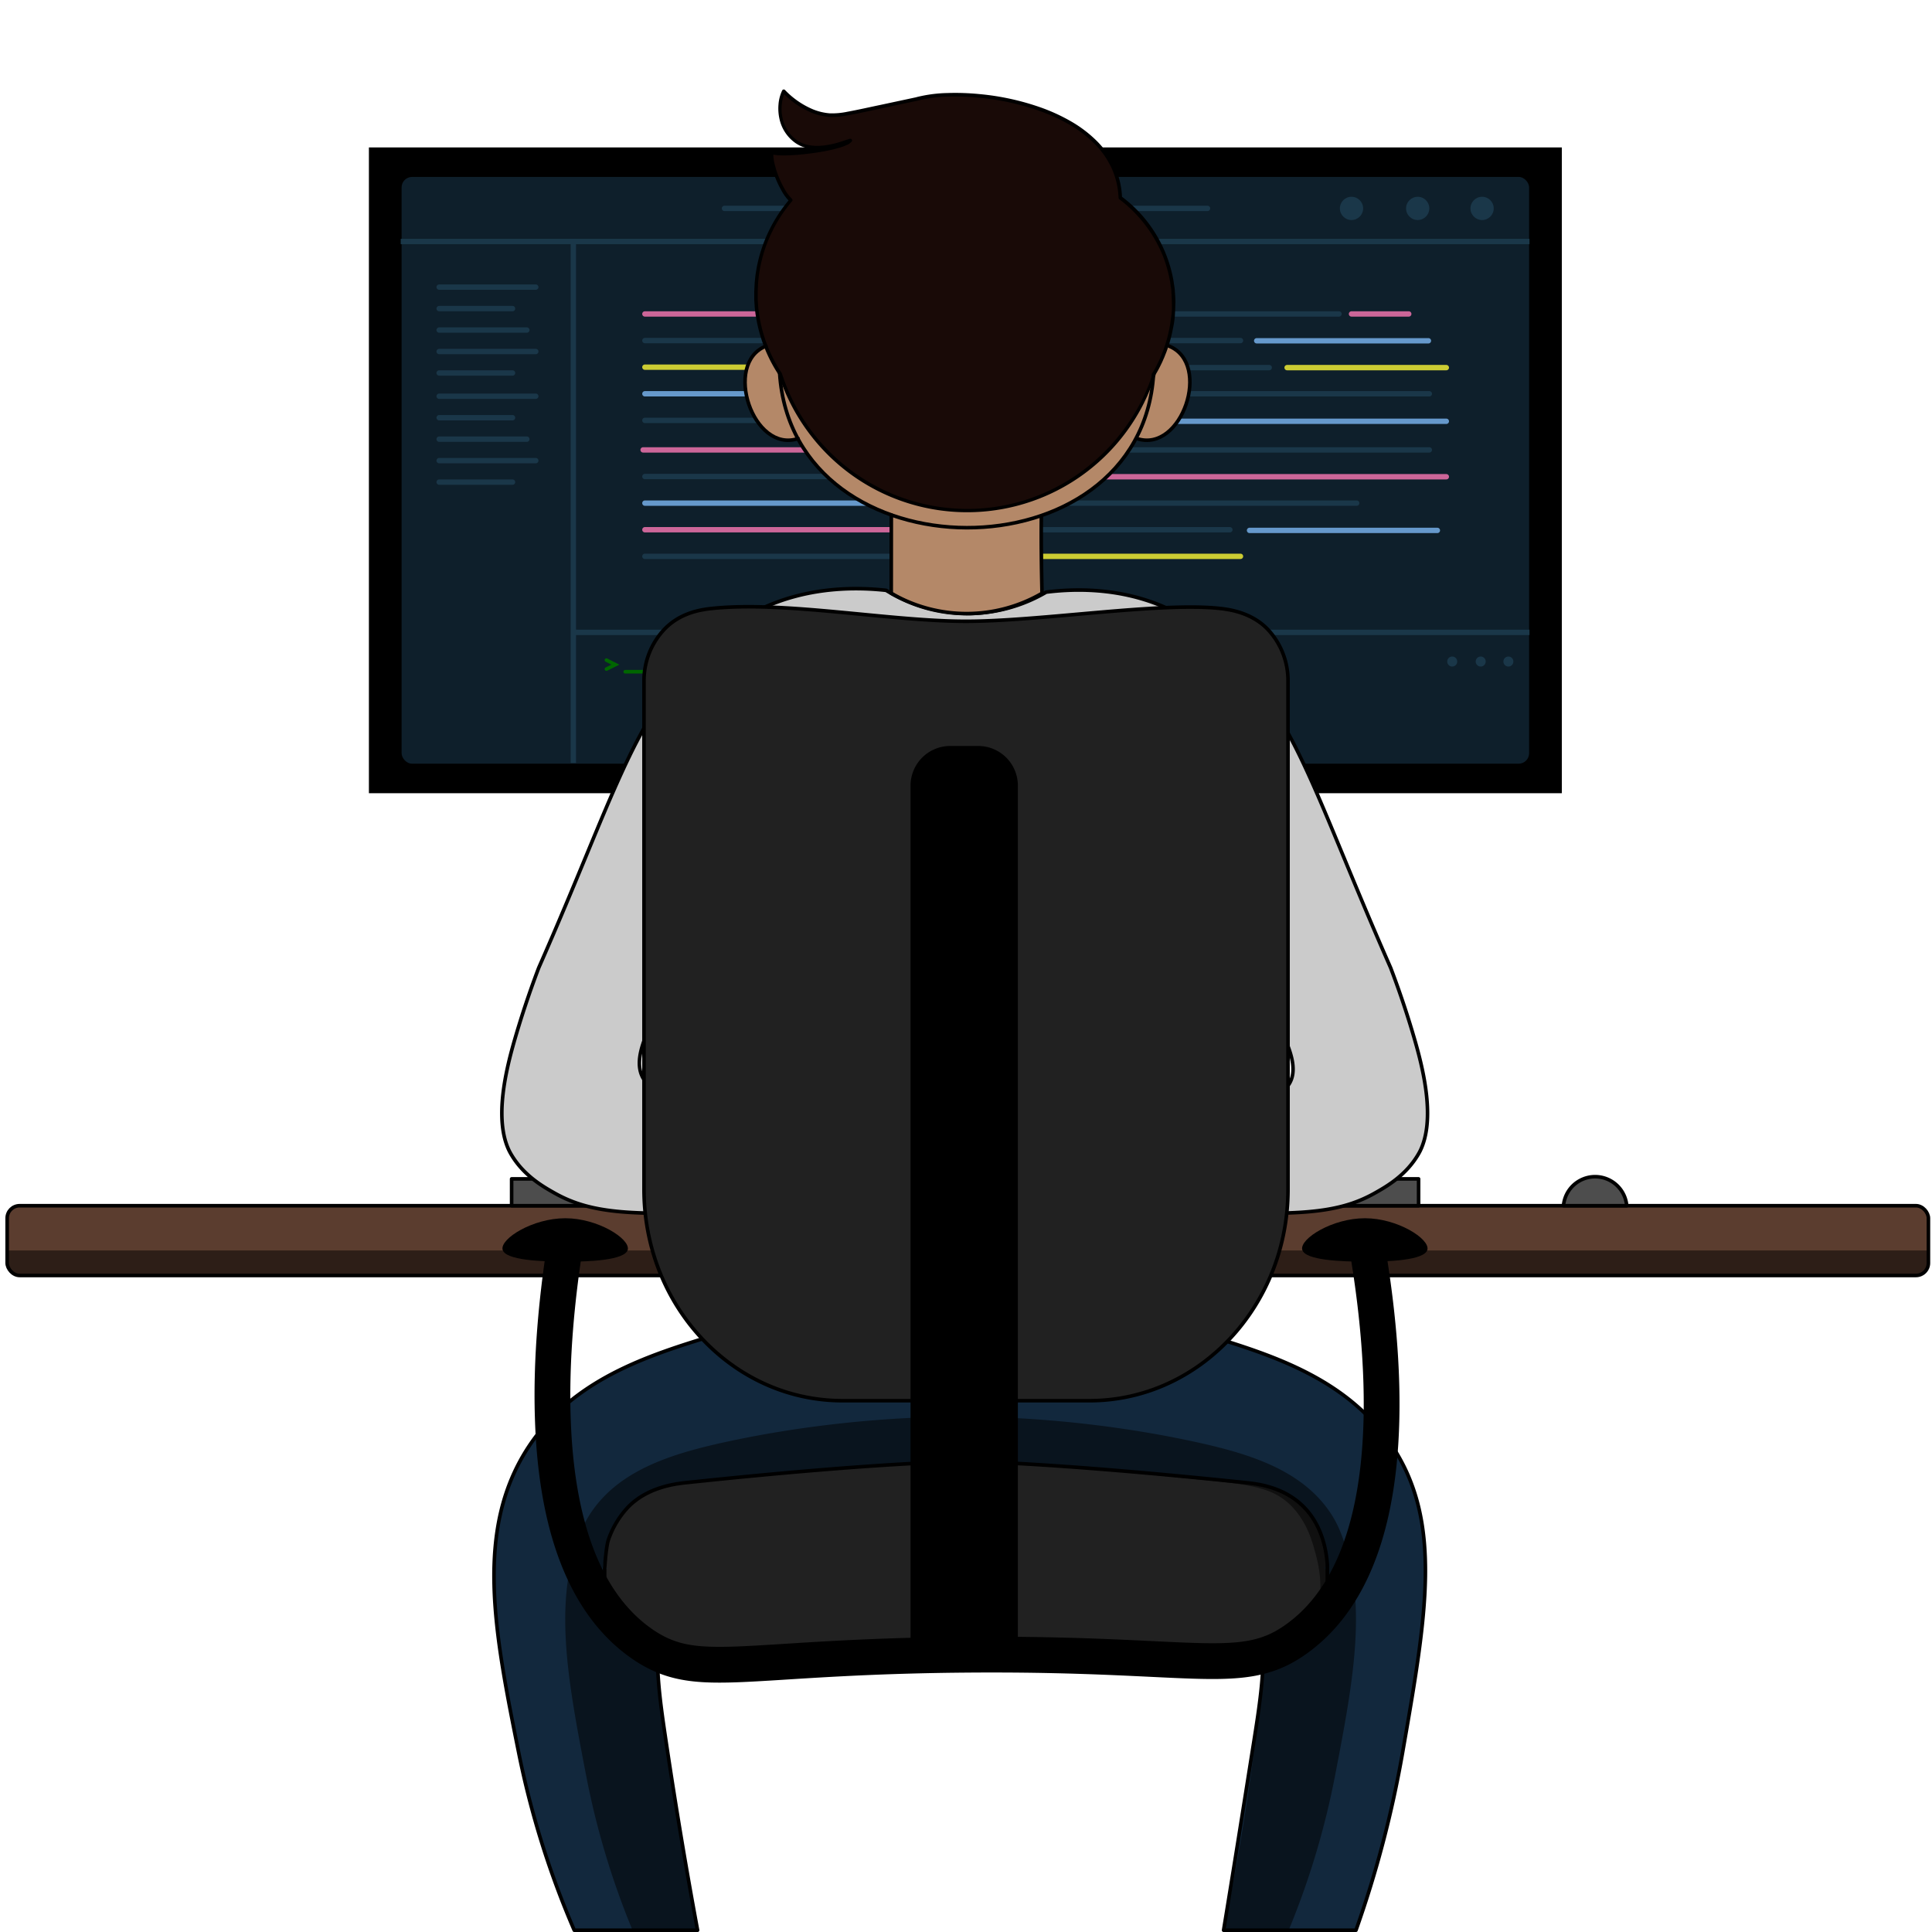 <svg id="Layer_1" data-name="Layer 1" xmlns="http://www.w3.org/2000/svg" viewBox="0 0 1080 1080"><defs><style>.cls-1{fill:#0e1f2b;}.cls-10,.cls-17,.cls-2,.cls-3,.cls-5,.cls-6,.cls-7,.cls-8{fill:none;}.cls-2,.cls-3{stroke:#1a3749;}.cls-2,.cls-3,.cls-5,.cls-6,.cls-7,.cls-8{stroke-miterlimit:10;}.cls-2,.cls-3,.cls-5,.cls-6,.cls-7{stroke-width:3px;}.cls-10,.cls-17,.cls-3,.cls-5,.cls-6,.cls-7,.cls-8{stroke-linecap:round;}.cls-4{fill:#1a3749;}.cls-5{stroke:#c69;}.cls-6{stroke:#69c;}.cls-7{stroke:#cc3;}.cls-8{stroke:#060;}.cls-10,.cls-8{stroke-width:2px;}.cls-9{fill:#5b3d2f;}.cls-10,.cls-17{stroke:#000;stroke-linejoin:round;}.cls-11{fill:#4d4d4d;}.cls-12{fill:#12283d;}.cls-13{fill:#cbcbcb;}.cls-14{fill:#b48868;}.cls-15{fill:#190a07;}.cls-16{fill:#212121;}.cls-17{stroke-width:20px;}.cls-18{opacity:0.5;}</style></defs><g id="Monitor"><rect x="206.22" y="82.41" width="666.85" height="361"/><rect class="cls-1" x="224.5" y="98.9" width="630.29" height="328.01" rx="5.85"/><line class="cls-2" x1="224" y1="135" x2="855" y2="135"/><line class="cls-2" x1="320.5" y1="353.5" x2="855" y2="353.5"/><line class="cls-2" x1="320.5" y1="426.5" x2="320.5" y2="133.5"/><line class="cls-3" x1="675" y1="116.5" x2="405" y2="116.5"/><circle class="cls-4" cx="828.5" cy="116.5" r="6.5"/><circle class="cls-4" cx="792.5" cy="116.5" r="6.5"/><circle class="cls-4" cx="755.5" cy="116.5" r="6.5"/><circle class="cls-4" cx="843.2" cy="369.8" r="2.8"/><circle class="cls-4" cx="827.72" cy="369.8" r="2.8"/><circle class="cls-4" cx="811.8" cy="369.8" r="2.8"/><line class="cls-3" x1="245.5" y1="160.5" x2="299.5" y2="160.5"/><line class="cls-3" x1="245.5" y1="196.5" x2="299.5" y2="196.5"/><line class="cls-3" x1="245.5" y1="172.5" x2="286.5" y2="172.5"/><line class="cls-3" x1="245.5" y1="208.5" x2="286.5" y2="208.5"/><line class="cls-3" x1="245.5" y1="184.5" x2="294.5" y2="184.5"/><line class="cls-5" x1="360.5" y1="175.5" x2="423.5" y2="175.5"/><line class="cls-5" x1="755.5" y1="175.5" x2="787.5" y2="175.5"/><line class="cls-3" x1="656.5" y1="175.5" x2="748.5" y2="175.5"/><line class="cls-3" x1="665.5" y1="220.13" x2="799" y2="220.13"/><line class="cls-6" x1="360.5" y1="220.13" x2="418.5" y2="220.13"/><line class="cls-3" x1="360.5" y1="190.38" x2="693.44" y2="190.38"/><line class="cls-3" x1="360.5" y1="235" x2="426.5" y2="235"/><line class="cls-6" x1="656.5" y1="235.5" x2="808.5" y2="235.5"/><line class="cls-6" x1="702.5" y1="190.5" x2="798.5" y2="190.5"/><line class="cls-7" x1="360.5" y1="205.25" x2="417.5" y2="205.25"/><line class="cls-7" x1="719.5" y1="205.5" x2="808.5" y2="205.5"/><line class="cls-3" x1="664.5" y1="205.5" x2="709.5" y2="205.5"/><line class="cls-3" x1="631.5" y1="251.5" x2="799" y2="251.5"/><line class="cls-5" x1="359.5" y1="251.5" x2="449.5" y2="251.5"/><line class="cls-3" x1="582.5" y1="296.13" x2="687.5" y2="296.13"/><line class="cls-6" x1="698.5" y1="296.5" x2="803.5" y2="296.5"/><line class="cls-5" x1="360.5" y1="296.13" x2="498.5" y2="296.13"/><line class="cls-3" x1="360.5" y1="266.38" x2="462.5" y2="266.38"/><line class="cls-5" x1="618.5" y1="266.5" x2="808.5" y2="266.5"/><line class="cls-7" x1="581.5" y1="311" x2="693.44" y2="311"/><line class="cls-3" x1="360.5" y1="311" x2="497.44" y2="311"/><line class="cls-3" x1="598.5" y1="281.25" x2="758.4" y2="281.25"/><line class="cls-6" x1="360.5" y1="281.25" x2="483.5" y2="281.25"/><line class="cls-3" x1="245.5" y1="221.5" x2="299.5" y2="221.5"/><line class="cls-3" x1="245.5" y1="257.5" x2="299.5" y2="257.5"/><line class="cls-3" x1="245.5" y1="233.5" x2="286.5" y2="233.5"/><line class="cls-3" x1="245.5" y1="269.5" x2="286.5" y2="269.5"/><line class="cls-3" x1="245.5" y1="245.5" x2="294.5" y2="245.5"/><polyline class="cls-8" points="339 369 344 371.55 339 374.02"/><line class="cls-8" x1="349.5" y1="375.5" x2="368.5" y2="375.5"/></g><g id="table"><rect class="cls-9" x="4" y="674" width="1074" height="39" rx="6.97"/><rect class="cls-10" x="4" y="674" width="1074" height="39" rx="6.97"/><path class="cls-11" d="M909.35,674H874a17.74,17.74,0,0,1,35.35,0Z"/><path class="cls-10" d="M909.35,674H874a17.74,17.74,0,0,1,35.35,0Z"/><rect class="cls-11" x="286" y="659" width="507" height="15"/><rect class="cls-10" x="286" y="659" width="507" height="15"/><path d="M350.94,698.49c-1.24,6.1-22.36,6.85-35,6.8s-33.73-.7-35-6.8S297.78,681,316,681,352.17,692.47,350.94,698.49Z"/><path d="M797.94,698.49c-1.24,6.1-22.36,6.85-35,6.8s-33.73-.7-35-6.8S744.78,681,763,681,799.17,692.47,797.94,698.49Z"/></g><g id="Me"><path class="cls-12" d="M784,980a609.18,609.18,0,0,1-26,99H684c5.5-33.44,10.62-65.68,17-106,2.61-16.47,5-32.14,5.14-47.54,0-.4,0-.8,0-1.2.05-16.88-2.64-33.45-10.7-50.39-.72-1.53-1.48-3.2-2.46-4.87-22.17-37.86-83.17-42.81-124-41.62-11.84.35-22,1.22-29,2V830l-3-.35-3,.35v-.67c-6.2-.65-14.87-1.4-25-1.8-40.74-1.63-105.09,2.35-128,41.47-1,1.65-1.73,3.32-2.46,4.87-7.86,16.5-10.7,32.65-11,48.81,0,.47,0,.93,0,1.39-.12,15.52,2.07,31,4.44,46.93,6.6,44.34,12.81,80.13,18,108H321a496.72,496.72,0,0,1-31-99c-13.62-67.65-25.16-125.42,6-172a109.85,109.85,0,0,1,13-15.93c22.84-23.28,53.69-34.41,83.61-43.61h0c3.83-1.18,7.64-2.32,11.42-3.46a305.45,305.45,0,0,1,105-12.26c10.64.59,20,1.66,28,2.81a320,320,0,0,1,32-3A305.06,305.06,0,0,1,670,745c5.3,1.59,10.66,3.2,16,4.89,31.64,9.94,63.81,22.62,86,50,2.08,2.56,4.07,5.24,6,8.07C806.67,850.85,797.46,902.84,784,980Z"/><path class="cls-10" d="M784,980a609.18,609.18,0,0,1-26,99H684c5.5-33.44,10.62-65.68,17-106,2.61-16.47,5-32.14,5.14-47.54,0-.4,0-.8,0-1.2.05-16.88-2.64-33.45-10.7-50.39-.72-1.53-1.48-3.2-2.46-4.87-22.17-37.86-83.17-42.81-124-41.62-11.84.35-22,1.22-29,2V830l-3-.35-3,.35v-.67c-6.2-.65-14.87-1.4-25-1.8-40.74-1.63-105.09,2.35-128,41.47-1,1.65-1.73,3.32-2.46,4.87-7.86,16.5-10.7,32.65-11,48.81,0,.47,0,.93,0,1.39-.12,15.52,2.07,31,4.44,46.93,6.6,44.34,12.81,80.13,18,108H321a496.72,496.72,0,0,1-31-99c-13.62-67.65-25.16-125.42,6-172a109.85,109.85,0,0,1,13-15.93c22.84-23.28,53.69-34.41,83.61-43.61h0c3.83-1.18,7.64-2.32,11.42-3.46a305.45,305.45,0,0,1,105-12.26c10.64.59,20,1.66,28,2.81a320,320,0,0,1,32-3A305.06,305.06,0,0,1,670,745c5.3,1.59,10.66,3.2,16,4.89,31.64,9.94,63.81,22.62,86,50,2.08,2.56,4.07,5.24,6,8.07C806.67,850.85,797.46,902.84,784,980Z"/><path class="cls-13" d="M790.76,581c-3.16-10.93-7.5-24.51-13.39-40-42.57-96.73-52.67-140.15-92.62-178-7.61-7.21-17.28-16.15-32.37-23-26.83-12.19-53.52-10.75-67.52-9a86.54,86.54,0,0,1-25.67,10,89.86,89.86,0,0,1-17,2,91.31,91.31,0,0,1-23.42-3,87,87,0,0,1-23.44-10c-15.39-1.69-42.31-2.45-69.18,10-14.74,6.83-24.45,15.5-32.36,23-40,37.85-50.06,81.27-92.63,178-5.89,15.49-10.22,29.07-13.39,40-4.84,16.73-11.84,44.88-3,62.53.3.58.57,1.07.8,1.47,7,12.11,18.1,18.37,24.55,22,16.06,9,33.84,12.06,72.54,11a655.75,655.75,0,0,0,91.5-9q-1.11-22.5-2.23-45a548.88,548.88,0,0,0-62.49-9c-26.58-2.25-42.36-1.57-49.1-11-5.76-8-1.67-18.91,1.11-26,15.26-38.82,31.3-74.73,41.26-96.49Q418.3,546.26,433.94,611l52.45,8,51.06,47.62V670l1.82-1.69,1.81,1.69v-3.39l51-47.61,52.45-8q15.64-64.74,31.28-129.49C691.92,520.06,705,550.83,717.11,578c3.53,7.94,9.24,20.67,2.78,29-7.07,9.11-23.83,6.66-50.77,8a343.78,343.78,0,0,0-62.49,9q-1.11,22.5-2.23,45a655.73,655.73,0,0,0,91.51,9c38.69,1.06,56.47-2,72.53-11,6.45-3.63,17.56-9.89,24.55-22,.23-.4.5-.89.8-1.47C802.6,625.88,795.6,597.73,790.76,581Z"/><path class="cls-10" d="M790.76,581c-3.16-10.93-7.5-24.51-13.39-40-42.57-96.73-52.67-140.15-92.62-178-7.61-7.21-17.28-16.15-32.37-23-26.83-12.19-53.52-10.75-67.52-9a86.54,86.54,0,0,1-25.67,10,89.86,89.86,0,0,1-17,2,91.31,91.31,0,0,1-23.42-3,87,87,0,0,1-23.44-10c-15.39-1.69-42.31-2.45-69.18,10-14.74,6.83-24.45,15.5-32.36,23-40,37.85-50.06,81.27-92.63,178-5.89,15.49-10.22,29.07-13.39,40-4.84,16.73-11.84,44.88-3,62.53.3.58.57,1.07.8,1.47,7,12.11,18.1,18.37,24.55,22,16.06,9,33.84,12.06,72.54,11a655.75,655.75,0,0,0,91.5-9q-1.11-22.5-2.23-45a548.88,548.88,0,0,0-62.49-9c-26.58-2.25-42.36-1.57-49.1-11-5.76-8-1.67-18.91,1.11-26,15.26-38.82,31.3-74.73,41.26-96.49Q418.3,546.26,433.94,611l52.45,8,51.06,47.62V670l1.82-1.69,1.81,1.69v-3.39l51-47.61,52.45-8q15.64-64.74,31.28-129.49C691.92,520.06,705,550.83,717.11,578c3.53,7.94,9.24,20.67,2.78,29-7.07,9.11-23.83,6.66-50.77,8a343.78,343.78,0,0,0-62.49,9q-1.11,22.5-2.23,45a655.73,655.73,0,0,0,91.51,9c38.69,1.06,56.47-2,72.53-11,6.45-3.63,17.56-9.89,24.55-22,.23-.4.5-.89.8-1.47C802.6,625.88,795.6,597.73,790.76,581Z"/><g id="Head"><path class="cls-14" d="M428.14,193.47c-24.13,9.69-7.19,60.08,18,51.69l-1.47-2.55a93.72,93.72,0,0,1-4.74-11.77,94.81,94.81,0,0,1-4.44-22.76Z"/><path class="cls-14" d="M497.77,287.85l.42,42.61A79.53,79.53,0,0,0,582,331.65c0-8.67-.22-37.7-.36-43.55a128.91,128.91,0,0,1-83.89-.25Z"/><path class="cls-14" d="M645,209.19a100.62,100.62,0,0,0-17.51-39.31A40.95,40.95,0,0,1,601,132.46a400.59,400.59,0,0,1-56.84,4.32,401.59,401.59,0,0,1-65.37-5.06,38.07,38.07,0,0,1-5,20.88,38.77,38.77,0,0,1-21.39,17.08,115.32,115.32,0,0,0-16.5,39,86.17,86.17,0,0,0,12.29,40.44c10.94,18,25.55,26.74,33.39,31.3C507,295.15,531.5,295.11,540.52,295c11.24-.16,59.29-.83,87.05-38.29C640.92,238.69,644.1,219.57,645,209.19Z"/><path class="cls-15" d="M645.75,208.65a109.82,109.82,0,0,1-209,.53,80.23,80.23,0,0,1,5.79-97.26c-4.6-4-11.36-18.75-10.78-26.76,6.24,2.61,40.44-1.72,44.13-6.59-.21-.7-18,8.39-29.77,1C434.38,71.83,435.38,57,438.54,51c9.93,10.12,19,12.65,24.62,13.3,5,.58,10.67-.59,21.83-3,23.79-5.08,25.17-5.44,27.79-6C541.59,47,624.69,58.2,626.71,110.53a75.48,75.48,0,0,1,27.48,40.57C661.94,180.57,648.42,204.2,645.75,208.65Z"/></g><path class="cls-14" d="M653,193.47c24.13,9.69,7.2,60.08-18,51.69l1.47-2.55a93.94,93.94,0,0,0,9.18-34.53Z"/><g id="Outline"><g id="Head-2" data-name="Head"><path class="cls-10" d="M435.83,208.66c7.36,114.74,201.79,115.29,209,.53"/><path d="M646.19,209.06c-.45,1.35-1,2.64-1.5,4l-1.56,4.06c-.55,1.35-1.14,2.68-1.7,4s-1.25,2.63-1.87,4a110.54,110.54,0,0,1-188.51,15.45,111.51,111.51,0,0,1-15.76-31l.13.25a82.8,82.8,0,0,1-10.93-24,84.34,84.34,0,0,1-2.48-13c-.14-1.1-.17-2.2-.26-3.3l-.12-1.65c0-.56,0-1.11,0-1.66l0-3.31.16-3.31.08-1.65.18-1.65c.13-1.1.21-2.2.38-3.29l.54-3.27c.17-1.09.46-2.16.68-3.24a81,81,0,0,1,4-12.62,83.07,83.07,0,0,1,13.73-22.52l.1,1.41a26,26,0,0,1-4.6-6.14,58.88,58.88,0,0,1-3.26-6.74,50.25,50.25,0,0,1-2.37-7.11,25.92,25.92,0,0,1-.89-7.6,1,1,0,0,1,1-.93.88.88,0,0,1,.32.07h0a10.42,10.42,0,0,0,2.49.52c.9.1,1.82.14,2.75.17,1.85,0,3.72,0,5.59-.1,3.74-.2,7.48-.58,11.2-1.08s7.43-1.13,11.08-2c1.82-.42,3.63-.9,5.37-1.48a24.69,24.69,0,0,0,2.53-1,5.72,5.72,0,0,0,2-1.31l-.15.86a.84.84,0,0,0,.38.51.92.92,0,0,0,.24.11,1.1,1.1,0,0,0,.2,0c.08,0,0,0,0,0l-.15,0-.43.13-.91.3L472,80.6c-1.25.41-2.52.81-3.81,1.15a47.45,47.45,0,0,1-7.88,1.5,29.68,29.68,0,0,1-8.09-.24,18.61,18.61,0,0,1-7.6-3.07,22.21,22.21,0,0,1-8.87-13.37,26.59,26.59,0,0,1-.57-8.1,22.2,22.2,0,0,1,2.08-7.94,1,1,0,0,1,1.28-.43.93.93,0,0,1,.26.18l0,0a46.68,46.68,0,0,0,15.82,10.9,31.46,31.46,0,0,0,9.28,2.18,41.2,41.2,0,0,0,9.58-.85c6.43-1.18,12.88-2.66,19.33-4l19.33-4.14-.08,0A77.42,77.42,0,0,1,529.75,52a137.14,137.14,0,0,1,17.79.6,142,142,0,0,1,34.7,7.63,101.81,101.81,0,0,1,16.2,7.46,69.83,69.83,0,0,1,14.3,10.73A49.69,49.69,0,0,1,623.12,93a46.56,46.56,0,0,1,4.12,17.48l-.4-.76a74.69,74.69,0,0,1,28.92,46c.27,1.13.36,2.29.55,3.43s.39,2.29.43,3.44c.16,2.31.38,4.62.31,6.94s-.15,4.62-.3,6.93-.51,4.6-1,6.87a80.24,80.24,0,0,1-3.68,13.35l-1.28,3.23c-.47,1-.9,2.12-1.42,3.16s-1,2.08-1.55,3.11S646.71,208.2,646.19,209.06Zm-1.82-.82c.64-1.1,1.18-2,1.7-3s1-2,1.51-3,.92-2.06,1.39-3.09l1.24-3.14a77.63,77.63,0,0,0,3.59-13c.47-2.21.68-4.45,1-6.69s.35-4.49.29-6.74-.15-4.5-.3-6.75c0-1.13-.29-2.23-.42-3.35s-.27-2.24-.53-3.33a77.81,77.81,0,0,0-3.76-13,75.1,75.1,0,0,0-24.4-31.77,1,1,0,0,1-.4-.76,44.5,44.5,0,0,0-3.94-16.73,47.93,47.93,0,0,0-10-14,68.25,68.25,0,0,0-13.9-10.42,99.79,99.79,0,0,0-15.89-7.31,140.27,140.27,0,0,0-34.2-7.52A135.09,135.09,0,0,0,529.82,54a75.79,75.79,0,0,0-17.23,2.36l-.09,0-19.32,4.14c-6.44,1.36-12.85,2.83-19.38,4a43.52,43.52,0,0,1-10.06.88,33.42,33.42,0,0,1-9.89-2.32,47.66,47.66,0,0,1-16.47-11.39l1.56-.23A20.26,20.26,0,0,0,437,58.63a24.43,24.43,0,0,0,.49,7.53,20.06,20.06,0,0,0,8.1,12.26,16.61,16.61,0,0,0,6.88,2.75,27.45,27.45,0,0,0,7.58.2,45.83,45.83,0,0,0,7.56-1.45c1.24-.35,2.48-.73,3.71-1.14l1.85-.63,1-.32.51-.16.32-.07.28,0a1.5,1.5,0,0,1,.33,0,1.55,1.55,0,0,1,.29.13,1.06,1.06,0,0,1,.42.56l0,0a.9.9,0,0,1-.17.8A7.29,7.29,0,0,1,473.5,81a24.11,24.11,0,0,1-2.74,1.1c-1.84.62-3.7,1.11-5.56,1.55-3.72.86-7.48,1.5-11.25,2s-7.56.92-11.37,1.11c-1.91.1-3.82.15-5.75.11-1,0-1.93-.07-2.91-.19a11.4,11.4,0,0,1-3-.66l1.38-.85a23.93,23.93,0,0,0,.84,7A49,49,0,0,0,435.38,99a56.45,56.45,0,0,0,3.15,6.5,23.88,23.88,0,0,0,4.17,5.62l0,0a1,1,0,0,1,.08,1.38,81.28,81.28,0,0,0-13.39,22,78.85,78.85,0,0,0-3.87,12.31c-.22,1-.5,2.09-.66,3.16l-.53,3.18c-.16,1.07-.25,2.14-.37,3.21L423.8,158l-.08,1.61-.15,3.22,0,3.23c0,.54,0,1.08,0,1.62l.12,1.61c.09,1.07.12,2.15.25,3.22a81.35,81.35,0,0,0,13.08,36.1,1,1,0,0,1,.12.25A109,109,0,0,0,541,284.49,107.65,107.65,0,0,0,574.68,279,109,109,0,0,0,605,263.22a110.82,110.82,0,0,0,24-24.31A109.23,109.23,0,0,0,638,224.27c.62-1.29,1.27-2.56,1.87-3.86s1.16-2.62,1.71-3.94,1.06-2.66,1.55-4S643.89,209.63,644.37,208.24Z"/><path class="cls-10" d="M582.12,289.07q-.11,10.28,0,20.88.1,11,.39,21.7a83.92,83.92,0,0,1-84.3,0l.05-43.8"/><path class="cls-10" d="M428.14,193.47c-24.13,9.69-7.19,60.08,18,51.69"/><path class="cls-10" d="M635.49,245.16c25.21,8.39,42.12-42,18-51.69"/></g></g></g><g id="Chair"><path class="cls-16" d="M609,783H471c-61.33,0-111-52.89-111-118.14V380.75A41.8,41.8,0,0,1,371.18,352c9.07-9.65,21-11.27,27-11.89,40.65-4.22,99.17,7.19,141.84,7.19,41.55,0,108.06-10.82,141.84-7.19,6.19.67,18.22,2.57,27,11.89A41.8,41.8,0,0,1,720,380.75V664.86C720,730.11,670.29,783,609,783Z"/><path class="cls-16" d="M742,874.5h0c-.6-7.86-2.91-21.84-13.38-32.31-11-11-25.48-12.68-32.32-13.39C582.65,817,540,817,540,817s-45,0-156.3,11.8c-6.25.66-21.42,2.47-32.32,13.39a50.83,50.83,0,0,0-11.33,18.72A45.85,45.85,0,0,0,338,874.5h0a2.38,2.38,0,0,0,1.75,2.3H338v4.81a43.29,43.29,0,0,0,43.29,43.29H698.71A43.29,43.29,0,0,0,742,881.61V876.8h-1.75Z"/><path class="cls-17" d="M315,702c-3.47,23.55-7.05,56.42-6,90.07.76,25.52,4.16,51.48,12.26,74.17C329,887.88,341,906.55,359,919a67.76,67.76,0,0,0,8.56,5.07c7.79,3.86,15.77,5.68,25.84,6.29,22,1.32,54-3.15,115.6-4.82,9.59-.26,19.9-.45,31-.54,10.31-.09,20-.07,29,0,52.75.49,84.72,3.42,107.09,3.57,12.29.08,21.69-.67,30-3.12A57.1,57.1,0,0,0,720,919.31l.1-.06q2.43-1.47,4.89-3.25l.44-.33c11.17-8.16,19.88-18.75,26.59-30.95,13.26-24.09,18.72-54.44,20-84.79,1.54-36.18-2.85-72.36-7-97.93"/><path class="cls-10" d="M609,783H471c-61.33,0-111-52.89-111-118.14V380.75A41.8,41.8,0,0,1,371.18,352c9.07-9.65,21-11.27,27-11.89,40.65-4.22,99.17,7.19,141.84,7.19,41.55,0,108.06-10.82,141.84-7.19,6.19.67,18.22,2.57,27,11.89A41.8,41.8,0,0,1,720,380.75V664.86C720,730.11,670.29,783,609,783Z"/><path class="cls-10" d="M742,874.5c-.6-7.86-2.91-21.84-13.38-32.31-11-11-25.48-12.68-32.32-13.39C582.65,817,540,817,540,817s-45,0-156.3,11.8c-6.25.66-21.42,2.47-32.32,13.39a50.83,50.83,0,0,0-11.33,18.72C338.72,865.2,338,876.8,338,876.8v4.81a43.29,43.29,0,0,0,43.29,43.29H698.71A43.29,43.29,0,0,0,742,881.61Z"/><path d="M531.19,417h15.62A22.19,22.19,0,0,1,569,439.19V929a0,0,0,0,1,0,0H509a0,0,0,0,1,0,0V439.19A22.19,22.19,0,0,1,531.19,417Z"/></g><g id="shade" class="cls-18"><path d="M752.75,866.24c-2.94-9.67-5.41-14.53-7.13-17.47C730,822.2,699,812.74,668,806c-63.28-13.75-117.26-14.19-131-14-13.72-.14-67.7.3-131,14-31,6.74-62.05,16.2-77.65,42.77-1.72,2.94-4.19,7.8-7.13,17.47-10.92,36-2.84,78.14,6.38,126a448.5,448.5,0,0,0,26,86.79H390c-7.15-33.88-13.32-69.92-18-108q-2.31-18.79-4-37c-4.9-2.11-19.1-9-27-25-8.73-17.64-4-34.7-2-42,1.53-5.53,4.5-16.29,13-25,10.22-10.47,22.74-12.13,52-15,32.25-3.16,48.37-4.75,81-7,21.13-1.46,38.24-3,49-4l3-11.94L540,816c10.76,1,27.87,2.54,49,4,32.63,2.25,48.75,3.84,81,7,29.26,2.87,41.78,4.53,52,15,8.5,8.71,11.47,19.47,13,25,2,7.3,6.73,24.36-2,42-7.9,16-22.11,22.89-27,25q-1.69,18.19-4,37c-4.68,38.08-10.85,74.12-18,108h36.38a448.5,448.5,0,0,0,26-86.79C755.59,944.38,763.67,902.19,752.75,866.24Z"/><path d="M370,713H8.77C6.13,713,4,709.88,4,706v-7H365"/><path d="M715,699h363v7c0,3.85-2.14,7-4.77,7H711"/></g></svg>